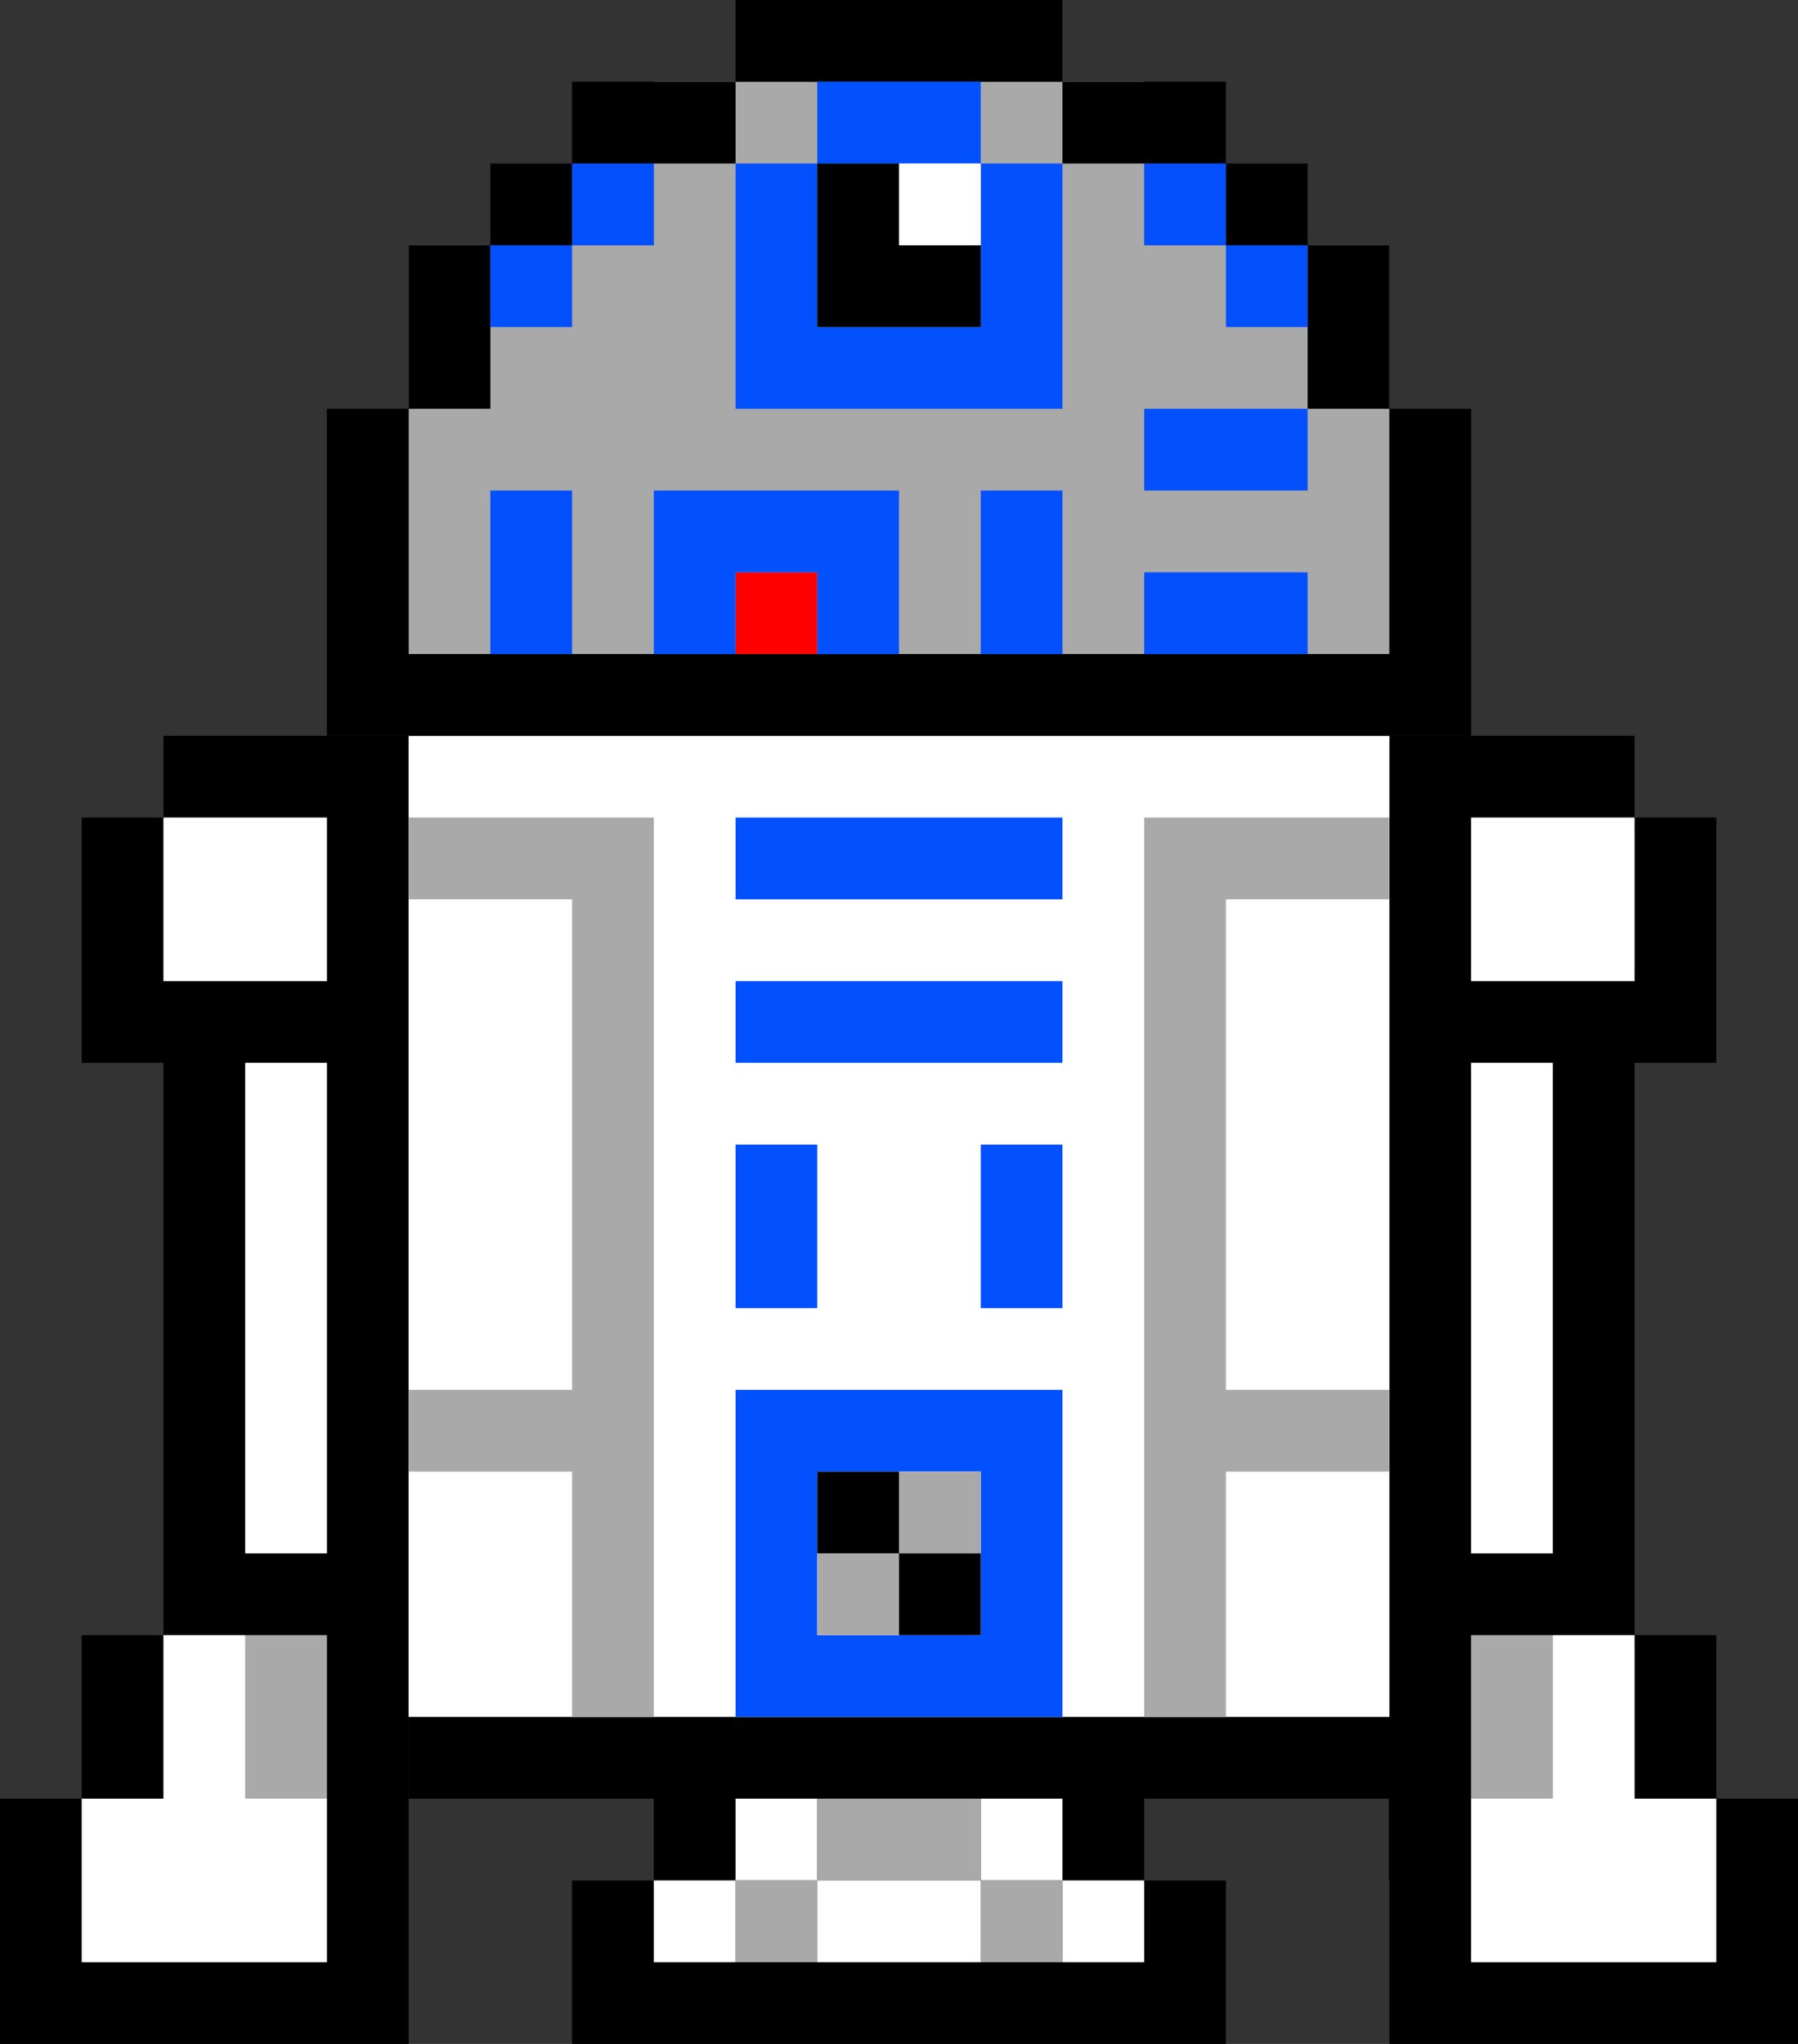 <svg viewBox="0 0 22 25"
     version="1.1"
     xmlns="http://www.w3.org/2000/svg"
     xmlns:xlink="http://www.w3.org/1999/xlink">
    <rect x="0" y="0" width="22" height="25" fill="#333333" stroke="none"/>
    <defs>
        <symbol id="pixel">
            <path d="M0,0 l1,0 l0,1 l-1,0 l0,-1 Z" />
        </symbol>
        <symbol id="left">
            <g id="leg">
                <path d="
                    M0,25 l5,0 l0,-16 l-3,0 l0,1 l2,0 l0,14 l-3,0 l0,-2 l-1,0
                        l0,3 Z
                    M1,10 l1,0 l0,2 l2,0 l0,1 l-1,0 l0,6 l1,0 l0,1 l-2,0 l0,-7
                        l-1,0 l0,-3 Z
                    M1,20 l1,0 l0,2 l-1,0 l0,-2 Z
                " fill="black" />
                <path d="M3,20 l1,0 l0,2 l-1,0 l0,-2 Z" fill="darkgray" />
                <path d="
                    M2,10 l2,0 l0,2 l-2,0 l0,-2 Z
                    M3,13 l1,0 l0,6 l-1,0 l0,-6 Z
                    M1,22 l1,0 l0,-2 l1,0 l0,2 l1,0 l0,2 l-3,0 l0,-2 Z
                " fill="white" />
            </g>
            <g id="torso">
                <path d="
                    M5,21 l6,0 l0,1 l-2,0 l0,1 l-1,0 l0,-1 l-3,0 l0,01 Z
                    M7,23 l1,0 l0,1 l3,0 l0,1 l-4,0 l0,-2 Z
                " fill="black" />
                <use xlink:href="#pixel" x="8" y="23" fill="white" />
                <use xlink:href="#pixel" x="9" y="22" fill="white" />
                <use xlink:href="#pixel" x="10" y="22" fill="darkgray" />
                <use xlink:href="#pixel" x="9" y="23" fill="darkgray" />
                <use xlink:href="#pixel" x="10" y="23" fill="white" />
                <path d="M5,9 l6,0 l0,12 l-6,0 l0,-12" fill="white" />
                <path d="
                    M5,10 l3,0 l0,11 l-1,0 l0,-3 l-2,0 l0,-1 l2,0 l0,-6 l-2,0
                    l0,-1
                " fill="darkgray" />
                <path d="
                    M9,10 l2,0 l0,1 l-2,0 l0,-1 Z
                    M9,12 l2,0 l0,1 l-2,0 l0,-1 Z
                    M9,14 l1,0 l0,2 l-1,0 l0,-2 Z
                    M9,17 l2,0 l0,1 l-1,0 l0,2 l1,0 l0,1 l-2,0 l0,04
                " fill="#0350ff" />
            </g>
            <g id="head">
                <path d="
                    M11,1 l0,7 l-6,0 l0,-5 l3,0 l0,-2 l3,0 Z
                " fill="darkgray" />
                <path d="
                    M11,0 l0,1 l-2,0 l0,1 l-2,0 l0,1 l-1,0 l0,2 l-1,0 l0,3 l6,0
                    l0,1 l-7,0 l0,-4 l1,0 l0,-2 l1,0 l0,-1 l1,0 l0,-1 l2,0 l0,-1
                    l2,0 Z
                " fill="black" />
                <path d="
                    M10,1 l1,0 l0,1 l-1,0 l0,2 l1,0 l0,1 l-2,0 l0,-3 l1,0 l0,-1
                    M6,3 l1,0 l0,-1 l1,0 l0,1 l-1,0 l0,1 l-1,0 l0,-1 Z
                " fill="#0350ff" />
            </g>
        </symbol>
    </defs>
    <use xlink:href="#left" x="0" y="0" />
    <g transform="translate(22 0) scale(-1 1)">
        <use xlink:href="#left" x="0" y="0" />
    </g>
    <g id="eye">
        <path d="M10,2 l1,0 l0,1 l1,0 l0,1 l-2,0 Z" fill="black" />
        <use xlink:href="#pixel" x="11" y="2" fill="white" />
    </g>
    <g id="face">
        <use xlink:href="#pixel" x="9" y="7" fill="red" />
        <path d="
            M6,6 l1,0 l0,2 l-1,0 Z
            M8,6 l3,0 l0,2 l-1,0 l0,-1 l-1,0 l0,1 l-1,0 Z
            M12,6 l1,0 l0,2 l-1,0 Z
            M14,5 l2,0 l0,1 l-2,0 Z
            M14,7 l2,0 l0,1 l-2,0 Z
        " fill="#0350ff" />
    </g>
    <g id="socket">
        <use xlink:href="#pixel" x="10" y="18" fill="black" />
        <use xlink:href="#pixel" x="10" y="19" fill="darkgray" />
        <use xlink:href="#pixel" x="11" y="19" fill="black" />
        <use xlink:href="#pixel" x="11" y="18" fill="darkgray" />
    </g>
</svg>
